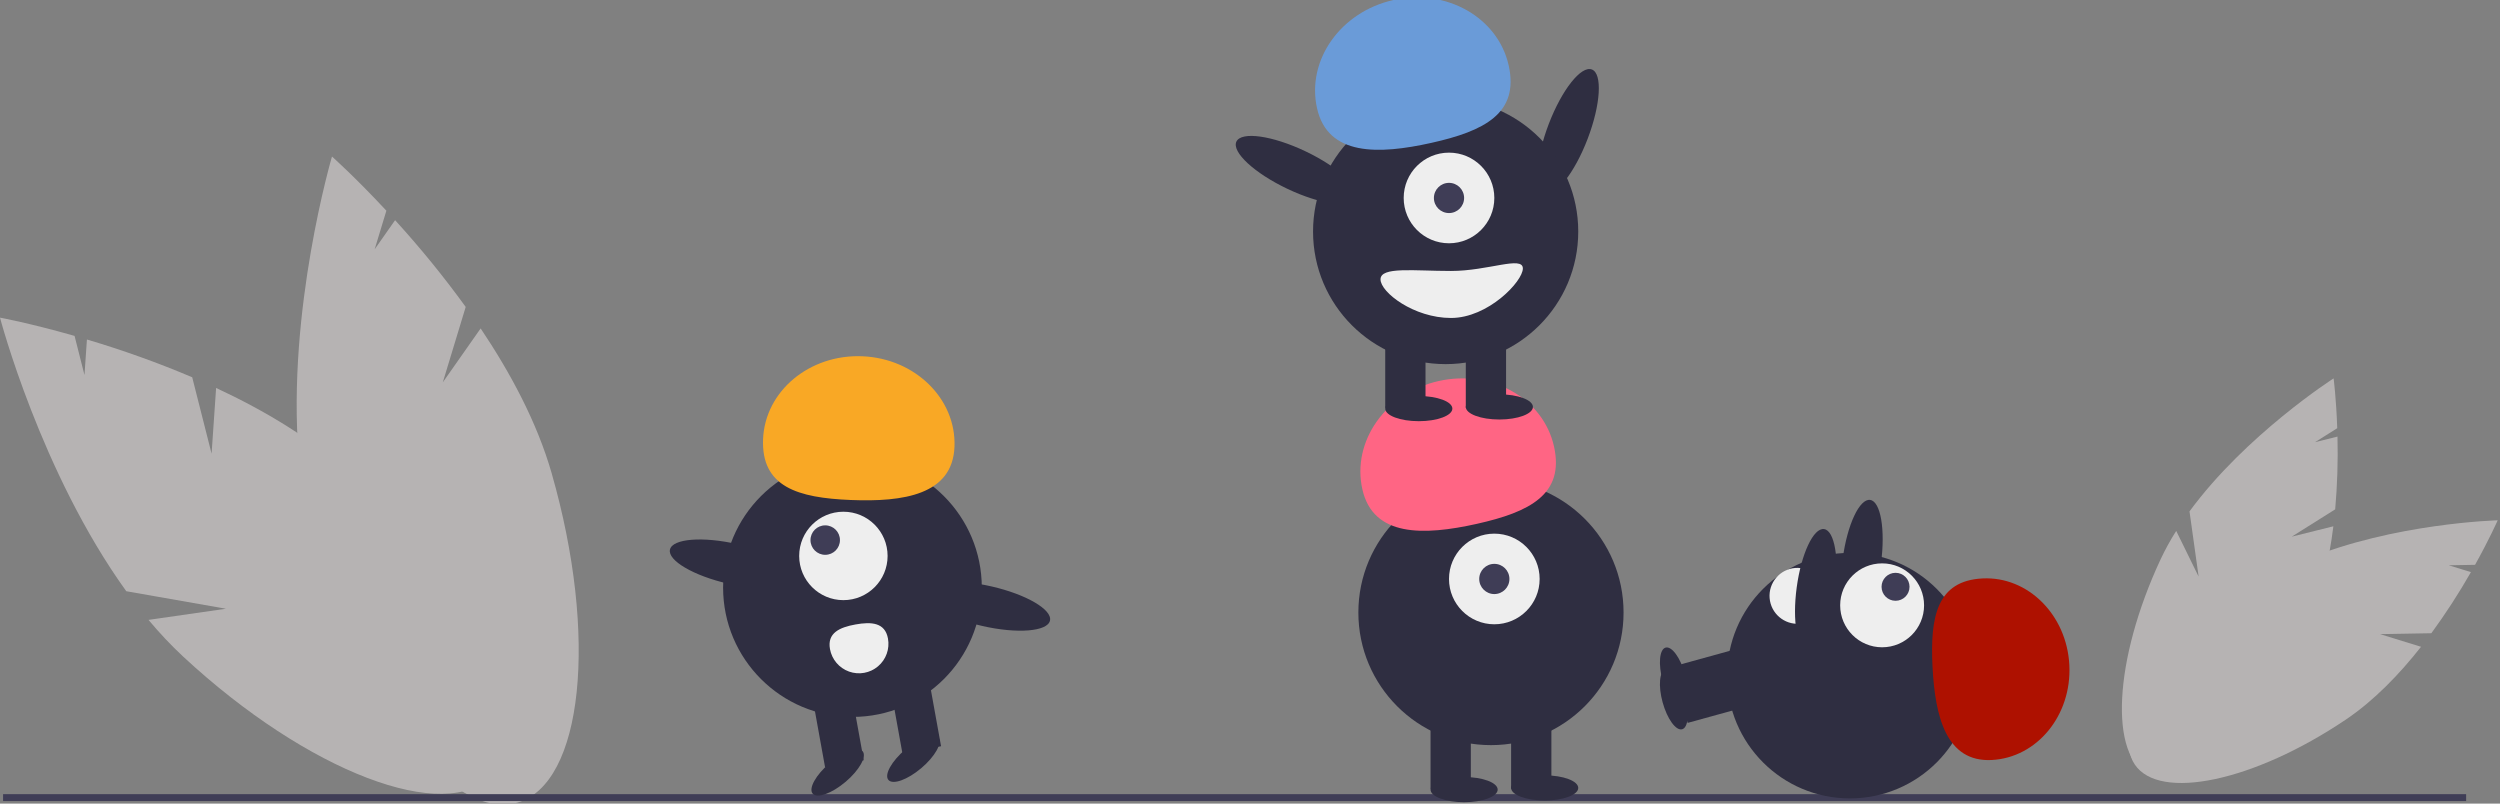 <?xml version="1.0" encoding="utf-8"?>
<svg width="812px" height="261px" viewBox="0 0 812 261" version="1.1" xmlns:xlink="http://www.w3.org/1999/xlink" xmlns="http://www.w3.org/2000/svg">
  <rect x="0" y="0" width="812" height="261" fill="#808080" stroke="none"/>
  <desc>Created with Lunacy</desc>
  <g id="undraw_donut_love_kau1">
    <path d="M68.723 44.193L62.429 19.37C51.27 14.641 39.853 10.545 28.233 7.101L27.438 18.637L24.216 5.928C9.804 1.813 0 0 0 0C0 0 13.243 50.359 41.02 88.86L73.385 94.545L48.241 98.17C51.737 102.375 55.493 106.356 59.489 110.09C99.895 147.596 144.901 164.804 160.012 148.525C175.122 132.246 154.615 88.644 114.208 51.138C101.682 39.511 85.946 30.18 70.194 22.837L68.723 44.193Z" transform="translate(0 103.169)" id="Shape" fill="#B6B3B3" stroke="none" />
    <path d="M46.804 73.354L54.247 48.851C47.139 39.035 39.483 29.627 31.315 20.672L24.672 30.137L28.483 17.592C18.273 6.62 10.817 0 10.817 0C10.817 0 -3.877 49.955 0 97.271L24.768 118.868L1.369 108.974C2.188 114.38 3.346 119.73 4.837 124.991C20.04 177.984 49.672 215.979 71.022 209.854C92.371 203.729 97.354 155.804 82.151 102.811C77.438 86.382 68.79 70.261 59.102 55.832L46.804 73.354Z" transform="translate(97.012 50.841)" id="Shape" fill="#B6B3B3" stroke="none" />
    <path d="M46.317 51.406L60.426 42.537C61.119 34.679 61.369 26.789 61.173 18.904L53.871 20.723L61.095 16.182C60.756 6.434 59.915 0 59.915 0C59.915 0 31.385 18.288 13.109 43.199L16.072 64.379L8.791 49.536C6.887 52.542 5.175 55.666 3.663 58.888C-11.467 91.421 -13.107 122.735 0 128.831C13.107 134.926 35.997 113.494 51.127 80.961C55.818 70.876 58.443 59.263 59.835 48.039L46.317 51.406Z" transform="translate(698.042 122.9)" id="Shape" fill="#B6B3B3" stroke="none" />
    <path d="M79.671 36.977L96.334 36.678C100.988 30.31 105.28 23.684 109.188 16.833L101.997 14.616L110.529 14.462C115.278 5.943 117.883 0 117.883 0C117.883 0 84.007 0.908 55.486 12.786L47.074 32.449L48.513 15.979C45.33 17.569 42.249 19.357 39.29 21.334C9.521 41.363 -8.069 67.322 0 79.315C8.069 91.308 38.743 84.793 68.511 64.764C77.739 58.555 85.99 49.971 92.983 41.082L79.671 36.977Z" transform="translate(693.37 168.992)" id="Shape" fill="#B6B3B3" stroke="none" />
    <path d="M0 0L800 0L800 2.241L0 2.241L0 0Z" transform="translate(1 257.94)" id="Rectangle" fill="#3F3D56" stroke="none" />
    <path d="M0 42.012C0 18.81 18.81 0 42.012 0C65.215 0 84.025 18.81 84.025 42.012C84.025 65.215 65.215 84.025 42.012 84.025C18.81 84.025 0 65.215 0 42.012Z" transform="translate(234.862 148.832)" id="Circle" fill="#2F2E41" stroke="none" />
    <path d="M0 0L12.763 0L12.763 22.867L0 22.867L0 0Z" transform="matrix(-0.984 0.178 -0.178 -0.984 305.66 242.38)" id="Rectangle" fill="#2F2E41" stroke="none" />
    <path d="M0 0L12.763 0L12.763 22.867L0 22.867L0 0Z" transform="matrix(-0.984 0.178 -0.178 -0.984 280.542 246.927)" id="Rectangle" fill="#2F2E41" stroke="none" />
    <path d="M0 3.989C0 1.786 4.762 0 10.636 0C16.51 0 21.272 1.786 21.272 3.989C21.272 6.191 16.51 7.977 10.636 7.977C4.762 7.977 0 6.191 0 3.989Z" transform="matrix(0.763 -0.646 0.646 0.763 261.378 254.723)" id="Ellipse" fill="#2F2E41" stroke="none" />
    <path d="M0 3.989C0 1.786 4.762 0 10.636 0C16.51 0 21.272 1.786 21.272 3.989C21.272 6.191 16.51 7.977 10.636 7.977C4.762 7.977 0 6.191 0 3.989Z" transform="matrix(0.763 -0.646 0.646 0.763 285.973 250.27)" id="Ellipse" fill="#2F2E41" stroke="none" />
    <path d="M0 14.359C0 6.429 6.429 0 14.359 0C22.289 0 28.717 6.429 28.717 14.359C28.717 22.289 22.289 28.717 14.359 28.717C6.429 28.717 0 22.289 0 14.359Z" transform="translate(259.575 166.209)" id="Circle" fill="#EEEEEE" stroke="none" />
    <path d="M0 4.786C0 2.143 2.143 0 4.786 0C7.43 0 9.572 2.143 9.572 4.786C9.572 7.43 7.43 9.572 4.786 9.572C2.143 9.572 0 7.43 0 4.786Z" transform="translate(263.245 170.635)" id="Circle" fill="#3F3D56" stroke="none" />
    <path d="M62.169 29.425C62.801 13.871 49.396 0.697 32.229 0C15.061 -0.697 0.632 11.346 0 26.9C-0.632 42.453 11.302 45.987 28.47 46.684C45.637 47.382 61.538 44.978 62.169 29.425L62.169 29.425Z" transform="translate(247.847 115.715)" id="Shape" fill="#F9A825" stroke="none" />
    <path d="M0 21.006C0 9.405 2.952 0 6.594 0C10.236 0 13.189 9.405 13.189 21.006C13.189 32.608 10.236 42.012 6.594 42.012C2.952 42.012 0 32.608 0 21.006Z" transform="matrix(0.223 -0.975 0.975 0.223 216.133 184.925)" id="Ellipse" fill="#2F2E41" stroke="none" />
    <path d="M0 21.006C0 9.405 2.952 0 6.594 0C10.236 0 13.189 9.405 13.189 21.006C13.189 32.608 10.236 42.012 6.594 42.012C2.952 42.012 0 32.608 0 21.006Z" transform="matrix(0.223 -0.975 0.975 0.223 298.602 198.639)" id="Ellipse" fill="#2F2E41" stroke="none" />
    <path d="M18.839 4.574C19.452 7.941 18.221 11.379 15.61 13.591C12.999 15.804 9.406 16.455 6.185 15.298C2.964 14.141 0.606 11.353 0 7.985C-0.942 2.783 3.08 0.942 8.283 0C13.485 -0.942 17.897 -0.628 18.839 4.574L18.839 4.574Z" transform="translate(269.575 202.827)" id="Shape" fill="#EEEEEE" stroke="none" />
    <path d="M0 6.76C0 3.027 9.641 0 21.534 0C33.426 0 43.067 3.027 43.067 6.76C43.067 10.494 33.426 13.52 21.534 13.52C9.641 13.52 0 10.494 0 6.76Z" transform="matrix(0.357 -0.934 0.934 0.357 495.351 60.379)" id="Ellipse" fill="#2F2E41" stroke="none" />
    <path d="M0 43.067C0 19.282 19.282 0 43.067 0C66.853 0 86.135 19.282 86.135 43.067C86.135 66.853 66.853 86.135 43.067 86.135C19.282 86.135 0 66.853 0 43.067Z" transform="translate(441.198 155.883)" id="Circle" fill="#2F2E41" stroke="none" />
    <path d="M0 0L13.084 0L13.084 23.442L0 23.442L0 0Z" transform="translate(464.64 232.75)" id="Rectangle" fill="#2F2E41" stroke="none" />
    <path d="M0 0L13.084 0L13.084 23.442L0 23.442L0 0Z" transform="translate(490.808 232.75)" id="Rectangle" fill="#2F2E41" stroke="none" />
    <path d="M0 4.089C0 1.831 4.881 0 10.903 0C16.925 0 21.806 1.831 21.806 4.089C21.806 6.347 16.925 8.177 10.903 8.177C4.881 8.177 0 6.347 0 4.089Z" transform="translate(464.64 252.376)" id="Ellipse" fill="#2F2E41" stroke="none" />
    <path d="M0 4.089C0 1.831 4.881 0 10.903 0C16.925 0 21.806 1.831 21.806 4.089C21.806 6.347 16.925 8.177 10.903 8.177C4.881 8.177 0 6.347 0 4.089Z" transform="translate(490.808 251.831)" id="Ellipse" fill="#2F2E41" stroke="none" />
    <path d="M0 14.719C0 6.59 6.59 0 14.719 0C22.848 0 29.438 6.59 29.438 14.719C29.438 22.848 22.848 29.438 14.719 29.438C6.59 29.438 0 22.848 0 14.719Z" transform="translate(470.637 173.328)" id="Circle" fill="#EEEEEE" stroke="none" />
    <path d="M0 4.906C0 2.197 2.197 0 4.906 0C7.616 0 9.813 2.197 9.813 4.906C9.813 7.616 7.616 9.813 4.906 9.813C2.197 9.813 0 7.616 0 4.906Z" transform="translate(480.45 183.141)" id="Circle" fill="#3F3D56" stroke="none" />
    <path d="M0 35.149C-3.477 19.575 7.639 3.838 24.829 0C42.019 -3.838 58.773 5.675 62.25 21.249C65.728 36.823 54.335 42.567 37.145 46.405C19.956 50.243 3.478 50.723 0 35.149L0 35.149Z" transform="translate(442.489 123.751)" id="Shape" fill="#FF6584" stroke="none" />
    <path d="M0 43.067C0 19.282 19.282 0 43.067 0C66.853 0 86.135 19.282 86.135 43.067C86.135 66.853 66.853 86.135 43.067 86.135C19.282 86.135 0 66.853 0 43.067Z" transform="translate(426.479 32.133)" id="Circle" fill="#2F2E41" stroke="none" />
    <path d="M0 0L13.084 0L13.084 23.442L0 23.442L0 0Z" transform="translate(449.921 109)" id="Rectangle" fill="#2F2E41" stroke="none" />
    <path d="M0 0L13.084 0L13.084 23.442L0 23.442L0 0Z" transform="translate(476.088 109)" id="Rectangle" fill="#2F2E41" stroke="none" />
    <path d="M0 4.089C0 1.831 4.881 0 10.903 0C16.925 0 21.806 1.831 21.806 4.089C21.806 6.347 16.925 8.177 10.903 8.177C4.881 8.177 0 6.347 0 4.089Z" transform="translate(449.921 128.625)" id="Ellipse" fill="#2F2E41" stroke="none" />
    <path d="M0 4.089C0 1.831 4.881 0 10.903 0C16.925 0 21.806 1.831 21.806 4.089C21.806 6.347 16.925 8.177 10.903 8.177C4.881 8.177 0 6.347 0 4.089Z" transform="translate(476.088 128.08)" id="Ellipse" fill="#2F2E41" stroke="none" />
    <path d="M0 14.719C0 6.59 6.59 0 14.719 0C22.848 0 29.438 6.59 29.438 14.719C29.438 22.848 22.848 29.438 14.719 29.438C6.59 29.438 0 22.848 0 14.719Z" transform="translate(455.918 49.578)" id="Circle" fill="#EEEEEE" stroke="none" />
    <path d="M0 4.906C0 2.197 2.197 0 4.906 0C7.616 0 9.813 2.197 9.813 4.906C9.813 7.616 7.616 9.813 4.906 9.813C2.197 9.813 0 7.616 0 4.906Z" transform="translate(465.73 59.391)" id="Circle" fill="#3F3D56" stroke="none" />
    <path d="M0 35.149C-3.477 19.575 7.639 3.838 24.829 0C42.019 -3.838 58.773 5.675 62.25 21.249C65.728 36.823 54.335 42.566 37.145 46.405C19.956 50.243 3.477 50.723 0 35.149L0 35.149Z" transform="translate(427.77 0)" id="Shape" fill="#6A9BD8" stroke="none" />
    <path d="M0 21.534C0 9.641 3.027 0 6.76 0C10.494 0 13.52 9.641 13.52 21.534C13.52 33.426 10.494 43.067 6.76 43.067C3.027 43.067 0 33.426 0 21.534Z" transform="matrix(0.429 -0.904 0.904 0.429 398.685 52.097)" id="Ellipse" fill="#2F2E41" stroke="none" />
    <path d="M0 3.544C0 7.759 10.853 16.082 22.896 16.082C34.94 16.082 46.232 4.215 46.232 0C46.232 -4.215 34.94 0.818 22.896 0.818C10.853 0.818 0 -0.672 0 3.544L0 3.544Z" transform="translate(448.392 87.194)" id="Shape" fill="#EEEEEE" stroke="none" />
    <path d="M0 0L12.113 0L12.113 21.702L0 21.702L0 0Z" transform="matrix(-0.266 -0.964 0.964 -0.266 548.147 234.798)" id="Rectangle" fill="#2F2E41" stroke="none" />
    <path d="M0 10.094C0 4.519 1.695 0 3.785 0C5.876 0 7.57 4.519 7.57 10.094C7.57 15.669 5.876 20.188 3.785 20.188C1.695 20.188 0 15.669 0 10.094Z" transform="matrix(0.964 -0.266 0.266 0.964 537.341 218.408)" id="Ellipse" fill="#2F2E41" stroke="none" />
    <path d="M0 6.258C0 2.802 8.925 0 19.935 0C30.945 0 39.871 2.802 39.871 6.258C39.871 9.715 30.945 12.517 19.935 12.517C8.925 12.517 0 9.715 0 6.258Z" transform="matrix(0.134 -0.991 0.991 0.134 595.867 201.044)" id="Ellipse" fill="#2F2E41" stroke="none" />
    <path d="M0 39.871C0 17.851 17.851 0 39.871 0C61.891 0 79.742 17.851 79.742 39.871C79.742 61.891 61.891 79.742 39.871 79.742C17.851 79.742 0 61.891 0 39.871Z" transform="translate(560.973 179.58)" id="Circle" fill="#2F2E41" stroke="none" />
    <path d="M0 0L12.113 0L12.113 21.702L0 21.702L0 0Z" transform="matrix(-0.266 -0.964 0.964 -0.266 548.147 227.732)" id="Rectangle" fill="#2F2E41" stroke="none" />
    <path d="M0 10.094C0 4.519 1.695 0 3.785 0C5.876 0 7.57 4.519 7.57 10.094C7.57 15.669 5.876 20.188 3.785 20.188C1.695 20.188 0 15.669 0 10.094Z" transform="matrix(0.964 -0.266 0.266 0.964 537.34 211.348)" id="Ellipse" fill="#2F2E41" stroke="none" />
    <path d="M0 13.627C0 6.101 6.101 0 13.627 0C21.153 0 27.253 6.101 27.253 13.627C27.253 21.153 21.153 27.253 13.627 27.253C6.101 27.253 0 21.153 0 13.627Z" transform="translate(597.686 182.984)" id="Circle" fill="#EEEEEE" stroke="none" />
    <path d="M0 4.542C0 2.034 2.034 0 4.542 0C7.051 0 9.085 2.034 9.085 4.542C9.085 7.051 7.051 9.085 4.542 9.085C2.034 9.085 0 7.051 0 4.542Z" transform="translate(611.129 186.049)" id="Circle" fill="#3F3D56" stroke="none" />
    <path d="M19.206 58.975C33.961 58.237 45.261 44.436 44.446 28.151C43.631 11.865 31.009 -0.738 16.255 0C1.5 0.738 -0.815 12.321 0 28.606C0.815 44.892 4.452 59.714 19.206 58.975L19.206 58.975Z" transform="translate(627.68 187.875)" id="Shape" fill="#AE1100" stroke="none" />
    <path d="M9.775 18.11C4.779 18.507 0.404 14.783 0 9.787C-0.404 4.791 3.314 0.411 8.309 0C13.31 -0.405 14.674 3.565 15.079 8.566C15.483 13.567 14.776 17.705 9.775 18.11L9.775 18.11Z" transform="translate(574.773 184.472)" id="Shape" fill="#EEEEEE" stroke="none" />
    <path d="M0 6.258C0 2.802 8.925 0 19.935 0C30.945 0 39.871 2.802 39.871 6.258C39.871 9.715 30.945 12.517 19.935 12.517C8.925 12.517 0 9.715 0 6.258Z" transform="matrix(0.134 -0.991 0.991 0.134 580.902 210.518)" id="Ellipse" fill="#2F2E41" stroke="none" />
  </g>
</svg>